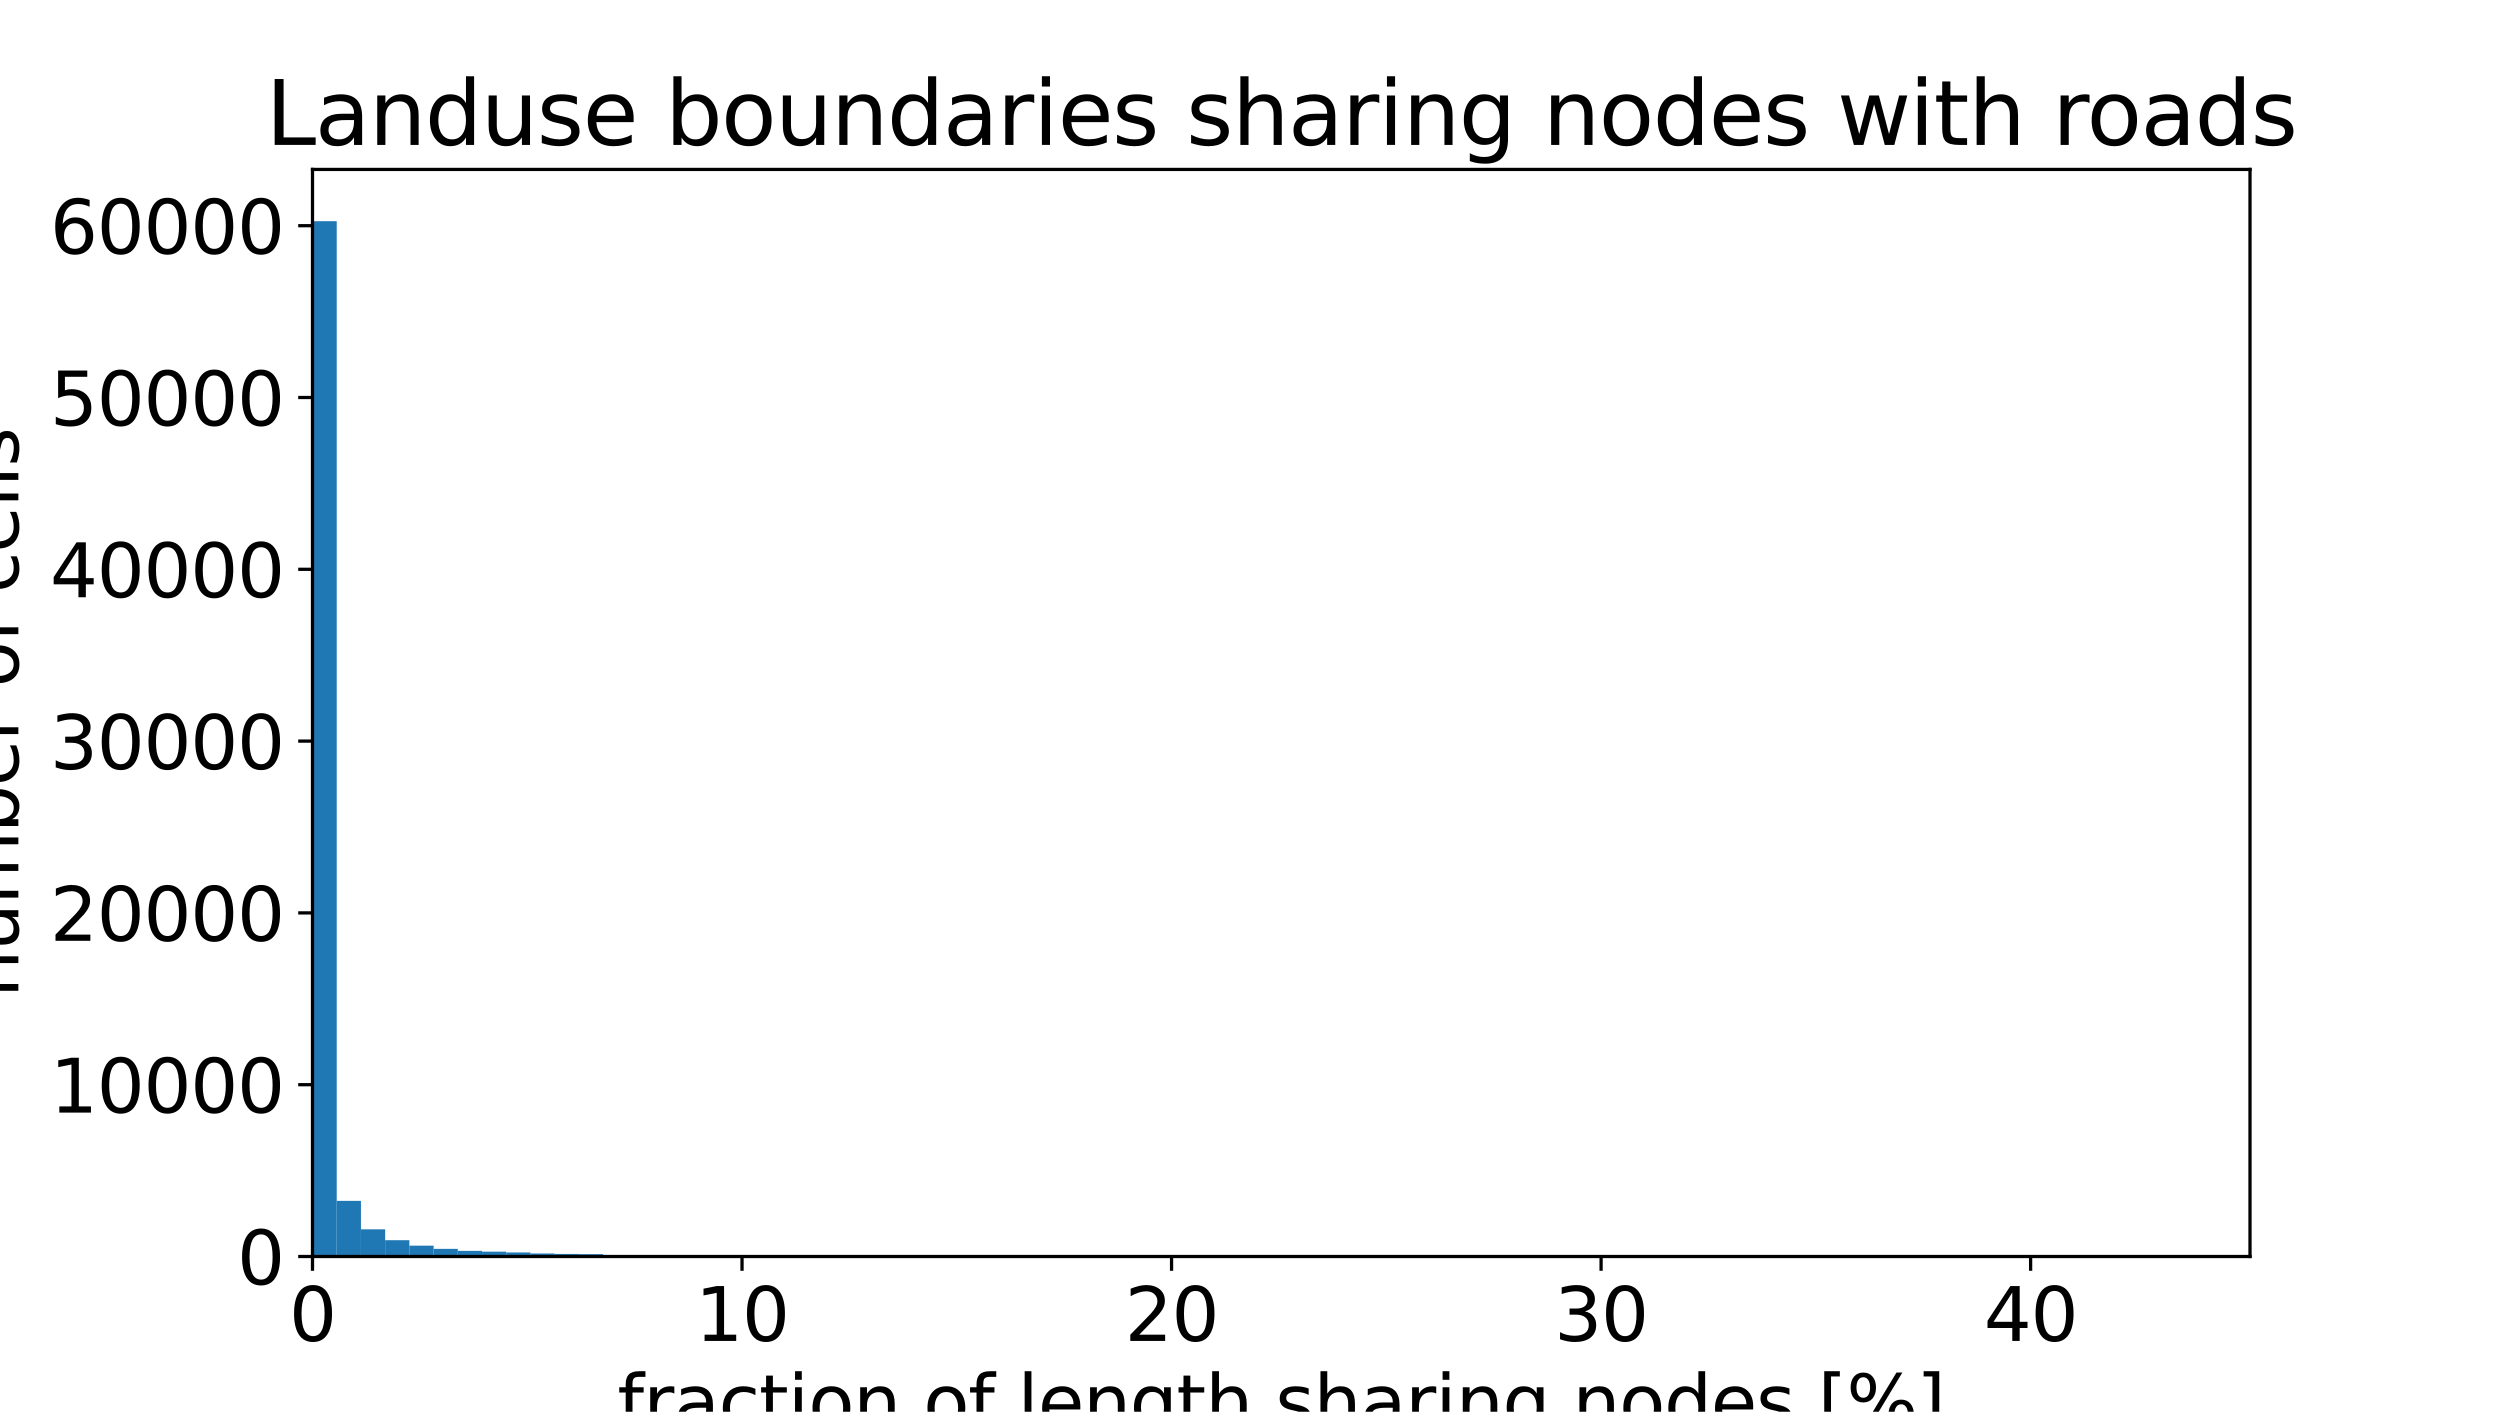<?xml version="1.0" encoding="utf-8" standalone="no"?>
<!DOCTYPE svg PUBLIC "-//W3C//DTD SVG 1.1//EN"
  "http://www.w3.org/Graphics/SVG/1.1/DTD/svg11.dtd">
<svg xmlns:xlink="http://www.w3.org/1999/xlink" width="612pt" height="345.6pt" viewBox="0 0 612 345.6" xmlns="http://www.w3.org/2000/svg" version="1.1">
 <defs>
  <style type="text/css">*{stroke-linejoin: round; stroke-linecap: butt}</style>
 </defs>
 <g id="figure_1">
  <g id="patch_1">
   <path d="M 0 345.6 
L 612 345.6 
L 612 0 
L 0 0 
z
" style="fill: #ffffff"/>
  </g>
  <g id="axes_1">
   <g id="patch_2">
    <path d="M 76.5 307.584 
L 550.8 307.584 
L 550.8 41.472 
L 76.5 41.472 
z
" style="fill: #ffffff"/>
   </g>
   <g id="patch_3">
    <path d="M 76.5 307.584 
L 82.429 307.584 
L 82.429 54.144 
L 76.5 54.144 
z
" clip-path="url(#p16202259a4)" style="fill: #1f77b4"/>
   </g>
   <g id="patch_4">
    <path d="M 82.429 307.584 
L 88.358 307.584 
L 88.358 293.979 
L 82.429 293.979 
z
" clip-path="url(#p16202259a4)" style="fill: #1f77b4"/>
   </g>
   <g id="patch_5">
    <path d="M 88.358 307.584 
L 94.286 307.584 
L 94.286 300.935 
L 88.358 300.935 
z
" clip-path="url(#p16202259a4)" style="fill: #1f77b4"/>
   </g>
   <g id="patch_6">
    <path d="M 94.286 307.584 
L 100.215 307.584 
L 100.215 303.593 
L 94.286 303.593 
z
" clip-path="url(#p16202259a4)" style="fill: #1f77b4"/>
   </g>
   <g id="patch_7">
    <path d="M 100.215 307.584 
L 106.144 307.584 
L 106.144 304.947 
L 100.215 304.947 
z
" clip-path="url(#p16202259a4)" style="fill: #1f77b4"/>
   </g>
   <g id="patch_8">
    <path d="M 106.144 307.584 
L 112.073 307.584 
L 112.073 305.717 
L 106.144 305.717 
z
" clip-path="url(#p16202259a4)" style="fill: #1f77b4"/>
   </g>
   <g id="patch_9">
    <path d="M 112.073 307.584 
L 118.001 307.584 
L 118.001 306.213 
L 112.073 306.213 
z
" clip-path="url(#p16202259a4)" style="fill: #1f77b4"/>
   </g>
   <g id="patch_10">
    <path d="M 118.001 307.584 
L 123.93 307.584 
L 123.93 306.415 
L 118.001 306.415 
z
" clip-path="url(#p16202259a4)" style="fill: #1f77b4"/>
   </g>
   <g id="patch_11">
    <path d="M 123.93 307.584 
L 129.859 307.584 
L 129.859 306.596 
L 123.93 306.596 
z
" clip-path="url(#p16202259a4)" style="fill: #1f77b4"/>
   </g>
   <g id="patch_12">
    <path d="M 129.859 307.584 
L 135.787 307.584 
L 135.787 306.844 
L 129.859 306.844 
z
" clip-path="url(#p16202259a4)" style="fill: #1f77b4"/>
   </g>
   <g id="patch_13">
    <path d="M 135.787 307.584 
L 141.716 307.584 
L 141.716 306.962 
L 135.787 306.962 
z
" clip-path="url(#p16202259a4)" style="fill: #1f77b4"/>
   </g>
   <g id="patch_14">
    <path d="M 141.716 307.584 
L 147.645 307.584 
L 147.645 307.008 
L 141.716 307.008 
z
" clip-path="url(#p16202259a4)" style="fill: #1f77b4"/>
   </g>
   <g id="patch_15">
    <path d="M 147.645 307.584 
L 153.574 307.584 
L 153.574 307.222 
L 147.645 307.222 
z
" clip-path="url(#p16202259a4)" style="fill: #1f77b4"/>
   </g>
   <g id="patch_16">
    <path d="M 153.574 307.584 
L 159.502 307.584 
L 159.502 307.218 
L 153.574 307.218 
z
" clip-path="url(#p16202259a4)" style="fill: #1f77b4"/>
   </g>
   <g id="patch_17">
    <path d="M 159.502 307.584 
L 165.431 307.584 
L 165.431 307.252 
L 159.502 307.252 
z
" clip-path="url(#p16202259a4)" style="fill: #1f77b4"/>
   </g>
   <g id="patch_18">
    <path d="M 165.431 307.584 
L 171.36 307.584 
L 171.36 307.298 
L 165.431 307.298 
z
" clip-path="url(#p16202259a4)" style="fill: #1f77b4"/>
   </g>
   <g id="patch_19">
    <path d="M 171.36 307.584 
L 177.289 307.584 
L 177.289 307.37 
L 171.36 307.37 
z
" clip-path="url(#p16202259a4)" style="fill: #1f77b4"/>
   </g>
   <g id="patch_20">
    <path d="M 177.289 307.584 
L 183.218 307.584 
L 183.218 307.412 
L 177.289 307.412 
z
" clip-path="url(#p16202259a4)" style="fill: #1f77b4"/>
   </g>
   <g id="patch_21">
    <path d="M 183.218 307.584 
L 189.146 307.584 
L 189.146 307.428 
L 183.218 307.428 
z
" clip-path="url(#p16202259a4)" style="fill: #1f77b4"/>
   </g>
   <g id="patch_22">
    <path d="M 189.146 307.584 
L 195.075 307.584 
L 195.075 307.496 
L 189.146 307.496 
z
" clip-path="url(#p16202259a4)" style="fill: #1f77b4"/>
   </g>
   <g id="patch_23">
    <path d="M 195.075 307.584 
L 201.004 307.584 
L 201.004 307.521 
L 195.075 307.521 
z
" clip-path="url(#p16202259a4)" style="fill: #1f77b4"/>
   </g>
   <g id="patch_24">
    <path d="M 201.004 307.584 
L 206.933 307.584 
L 206.933 307.525 
L 201.004 307.525 
z
" clip-path="url(#p16202259a4)" style="fill: #1f77b4"/>
   </g>
   <g id="patch_25">
    <path d="M 206.933 307.584 
L 212.861 307.584 
L 212.861 307.529 
L 206.933 307.529 
z
" clip-path="url(#p16202259a4)" style="fill: #1f77b4"/>
   </g>
   <g id="patch_26">
    <path d="M 212.861 307.584 
L 218.79 307.584 
L 218.79 307.517 
L 212.861 307.517 
z
" clip-path="url(#p16202259a4)" style="fill: #1f77b4"/>
   </g>
   <g id="patch_27">
    <path d="M 218.79 307.584 
L 224.719 307.584 
L 224.719 307.546 
L 218.79 307.546 
z
" clip-path="url(#p16202259a4)" style="fill: #1f77b4"/>
   </g>
   <g id="patch_28">
    <path d="M 224.719 307.584 
L 230.648 307.584 
L 230.648 307.55 
L 224.719 307.55 
z
" clip-path="url(#p16202259a4)" style="fill: #1f77b4"/>
   </g>
   <g id="patch_29">
    <path d="M 230.648 307.584 
L 236.576 307.584 
L 236.576 307.538 
L 230.648 307.538 
z
" clip-path="url(#p16202259a4)" style="fill: #1f77b4"/>
   </g>
   <g id="patch_30">
    <path d="M 236.576 307.584 
L 242.505 307.584 
L 242.505 307.529 
L 236.576 307.529 
z
" clip-path="url(#p16202259a4)" style="fill: #1f77b4"/>
   </g>
   <g id="patch_31">
    <path d="M 242.505 307.584 
L 248.434 307.584 
L 248.434 307.571 
L 242.505 307.571 
z
" clip-path="url(#p16202259a4)" style="fill: #1f77b4"/>
   </g>
   <g id="patch_32">
    <path d="M 248.434 307.584 
L 254.363 307.584 
L 254.363 307.567 
L 248.434 307.567 
z
" clip-path="url(#p16202259a4)" style="fill: #1f77b4"/>
   </g>
   <g id="patch_33">
    <path d="M 254.363 307.584 
L 260.291 307.584 
L 260.291 307.55 
L 254.363 307.55 
z
" clip-path="url(#p16202259a4)" style="fill: #1f77b4"/>
   </g>
   <g id="patch_34">
    <path d="M 260.291 307.584 
L 266.22 307.584 
L 266.22 307.567 
L 260.291 307.567 
z
" clip-path="url(#p16202259a4)" style="fill: #1f77b4"/>
   </g>
   <g id="patch_35">
    <path d="M 266.22 307.584 
L 272.149 307.584 
L 272.149 307.571 
L 266.22 307.571 
z
" clip-path="url(#p16202259a4)" style="fill: #1f77b4"/>
   </g>
   <g id="patch_36">
    <path d="M 272.149 307.584 
L 278.077 307.584 
L 278.077 307.576 
L 272.149 307.576 
z
" clip-path="url(#p16202259a4)" style="fill: #1f77b4"/>
   </g>
   <g id="patch_37">
    <path d="M 278.077 307.584 
L 284.006 307.584 
L 284.006 307.567 
L 278.077 307.567 
z
" clip-path="url(#p16202259a4)" style="fill: #1f77b4"/>
   </g>
   <g id="patch_38">
    <path d="M 284.006 307.584 
L 289.935 307.584 
L 289.935 307.584 
L 284.006 307.584 
z
" clip-path="url(#p16202259a4)" style="fill: #1f77b4"/>
   </g>
   <g id="patch_39">
    <path d="M 289.935 307.584 
L 295.864 307.584 
L 295.864 307.576 
L 289.935 307.576 
z
" clip-path="url(#p16202259a4)" style="fill: #1f77b4"/>
   </g>
   <g id="patch_40">
    <path d="M 295.864 307.584 
L 301.793 307.584 
L 301.793 307.576 
L 295.864 307.576 
z
" clip-path="url(#p16202259a4)" style="fill: #1f77b4"/>
   </g>
   <g id="patch_41">
    <path d="M 301.793 307.584 
L 307.721 307.584 
L 307.721 307.584 
L 301.793 307.584 
z
" clip-path="url(#p16202259a4)" style="fill: #1f77b4"/>
   </g>
   <g id="patch_42">
    <path d="M 307.721 307.584 
L 313.65 307.584 
L 313.65 307.576 
L 307.721 307.576 
z
" clip-path="url(#p16202259a4)" style="fill: #1f77b4"/>
   </g>
   <g id="patch_43">
    <path d="M 313.65 307.584 
L 319.579 307.584 
L 319.579 307.584 
L 313.65 307.584 
z
" clip-path="url(#p16202259a4)" style="fill: #1f77b4"/>
   </g>
   <g id="patch_44">
    <path d="M 319.579 307.584 
L 325.507 307.584 
L 325.507 307.584 
L 319.579 307.584 
z
" clip-path="url(#p16202259a4)" style="fill: #1f77b4"/>
   </g>
   <g id="patch_45">
    <path d="M 325.507 307.584 
L 331.436 307.584 
L 331.436 307.584 
L 325.507 307.584 
z
" clip-path="url(#p16202259a4)" style="fill: #1f77b4"/>
   </g>
   <g id="patch_46">
    <path d="M 331.436 307.584 
L 337.365 307.584 
L 337.365 307.58 
L 331.436 307.58 
z
" clip-path="url(#p16202259a4)" style="fill: #1f77b4"/>
   </g>
   <g id="patch_47">
    <path d="M 337.365 307.584 
L 343.294 307.584 
L 343.294 307.584 
L 337.365 307.584 
z
" clip-path="url(#p16202259a4)" style="fill: #1f77b4"/>
   </g>
   <g id="patch_48">
    <path d="M 343.294 307.584 
L 349.223 307.584 
L 349.223 307.584 
L 343.294 307.584 
z
" clip-path="url(#p16202259a4)" style="fill: #1f77b4"/>
   </g>
   <g id="patch_49">
    <path d="M 349.223 307.584 
L 355.151 307.584 
L 355.151 307.584 
L 349.223 307.584 
z
" clip-path="url(#p16202259a4)" style="fill: #1f77b4"/>
   </g>
   <g id="patch_50">
    <path d="M 355.151 307.584 
L 361.08 307.584 
L 361.08 307.584 
L 355.151 307.584 
z
" clip-path="url(#p16202259a4)" style="fill: #1f77b4"/>
   </g>
   <g id="patch_51">
    <path d="M 361.08 307.584 
L 367.009 307.584 
L 367.009 307.58 
L 361.08 307.58 
z
" clip-path="url(#p16202259a4)" style="fill: #1f77b4"/>
   </g>
   <g id="patch_52">
    <path d="M 367.009 307.584 
L 372.938 307.584 
L 372.938 307.584 
L 367.009 307.584 
z
" clip-path="url(#p16202259a4)" style="fill: #1f77b4"/>
   </g>
   <g id="patch_53">
    <path d="M 372.938 307.584 
L 378.866 307.584 
L 378.866 307.584 
L 372.938 307.584 
z
" clip-path="url(#p16202259a4)" style="fill: #1f77b4"/>
   </g>
   <g id="patch_54">
    <path d="M 378.866 307.584 
L 384.795 307.584 
L 384.795 307.584 
L 378.866 307.584 
z
" clip-path="url(#p16202259a4)" style="fill: #1f77b4"/>
   </g>
   <g id="patch_55">
    <path d="M 384.795 307.584 
L 390.724 307.584 
L 390.724 307.584 
L 384.795 307.584 
z
" clip-path="url(#p16202259a4)" style="fill: #1f77b4"/>
   </g>
   <g id="patch_56">
    <path d="M 390.724 307.584 
L 396.652 307.584 
L 396.652 307.584 
L 390.724 307.584 
z
" clip-path="url(#p16202259a4)" style="fill: #1f77b4"/>
   </g>
   <g id="patch_57">
    <path d="M 396.652 307.584 
L 402.581 307.584 
L 402.581 307.584 
L 396.652 307.584 
z
" clip-path="url(#p16202259a4)" style="fill: #1f77b4"/>
   </g>
   <g id="patch_58">
    <path d="M 402.581 307.584 
L 408.51 307.584 
L 408.51 307.584 
L 402.581 307.584 
z
" clip-path="url(#p16202259a4)" style="fill: #1f77b4"/>
   </g>
   <g id="patch_59">
    <path d="M 408.51 307.584 
L 414.439 307.584 
L 414.439 307.584 
L 408.51 307.584 
z
" clip-path="url(#p16202259a4)" style="fill: #1f77b4"/>
   </g>
   <g id="patch_60">
    <path d="M 414.439 307.584 
L 420.368 307.584 
L 420.368 307.584 
L 414.439 307.584 
z
" clip-path="url(#p16202259a4)" style="fill: #1f77b4"/>
   </g>
   <g id="patch_61">
    <path d="M 420.368 307.584 
L 426.296 307.584 
L 426.296 307.584 
L 420.368 307.584 
z
" clip-path="url(#p16202259a4)" style="fill: #1f77b4"/>
   </g>
   <g id="patch_62">
    <path d="M 426.296 307.584 
L 432.225 307.584 
L 432.225 307.584 
L 426.296 307.584 
z
" clip-path="url(#p16202259a4)" style="fill: #1f77b4"/>
   </g>
   <g id="patch_63">
    <path d="M 432.225 307.584 
L 438.154 307.584 
L 438.154 307.584 
L 432.225 307.584 
z
" clip-path="url(#p16202259a4)" style="fill: #1f77b4"/>
   </g>
   <g id="patch_64">
    <path d="M 438.154 307.584 
L 444.082 307.584 
L 444.082 307.584 
L 438.154 307.584 
z
" clip-path="url(#p16202259a4)" style="fill: #1f77b4"/>
   </g>
   <g id="patch_65">
    <path d="M 444.082 307.584 
L 450.011 307.584 
L 450.011 307.584 
L 444.082 307.584 
z
" clip-path="url(#p16202259a4)" style="fill: #1f77b4"/>
   </g>
   <g id="patch_66">
    <path d="M 450.011 307.584 
L 455.94 307.584 
L 455.94 307.584 
L 450.011 307.584 
z
" clip-path="url(#p16202259a4)" style="fill: #1f77b4"/>
   </g>
   <g id="patch_67">
    <path d="M 455.94 307.584 
L 461.869 307.584 
L 461.869 307.584 
L 455.94 307.584 
z
" clip-path="url(#p16202259a4)" style="fill: #1f77b4"/>
   </g>
   <g id="patch_68">
    <path d="M 461.869 307.584 
L 467.798 307.584 
L 467.798 307.584 
L 461.869 307.584 
z
" clip-path="url(#p16202259a4)" style="fill: #1f77b4"/>
   </g>
   <g id="patch_69">
    <path d="M 467.798 307.584 
L 473.726 307.584 
L 473.726 307.584 
L 467.798 307.584 
z
" clip-path="url(#p16202259a4)" style="fill: #1f77b4"/>
   </g>
   <g id="patch_70">
    <path d="M 473.726 307.584 
L 479.655 307.584 
L 479.655 307.584 
L 473.726 307.584 
z
" clip-path="url(#p16202259a4)" style="fill: #1f77b4"/>
   </g>
   <g id="patch_71">
    <path d="M 479.655 307.584 
L 485.584 307.584 
L 485.584 307.584 
L 479.655 307.584 
z
" clip-path="url(#p16202259a4)" style="fill: #1f77b4"/>
   </g>
   <g id="patch_72">
    <path d="M 485.584 307.584 
L 491.512 307.584 
L 491.512 307.58 
L 485.584 307.58 
z
" clip-path="url(#p16202259a4)" style="fill: #1f77b4"/>
   </g>
   <g id="patch_73">
    <path d="M 491.512 307.584 
L 497.441 307.584 
L 497.441 307.584 
L 491.512 307.584 
z
" clip-path="url(#p16202259a4)" style="fill: #1f77b4"/>
   </g>
   <g id="patch_74">
    <path d="M 497.441 307.584 
L 503.37 307.584 
L 503.37 307.584 
L 497.441 307.584 
z
" clip-path="url(#p16202259a4)" style="fill: #1f77b4"/>
   </g>
   <g id="patch_75">
    <path d="M 503.37 307.584 
L 509.299 307.584 
L 509.299 307.584 
L 503.37 307.584 
z
" clip-path="url(#p16202259a4)" style="fill: #1f77b4"/>
   </g>
   <g id="patch_76">
    <path d="M 509.299 307.584 
L 515.227 307.584 
L 515.227 307.584 
L 509.299 307.584 
z
" clip-path="url(#p16202259a4)" style="fill: #1f77b4"/>
   </g>
   <g id="patch_77">
    <path d="M 515.227 307.584 
L 521.156 307.584 
L 521.156 307.584 
L 515.227 307.584 
z
" clip-path="url(#p16202259a4)" style="fill: #1f77b4"/>
   </g>
   <g id="patch_78">
    <path d="M 521.156 307.584 
L 527.085 307.584 
L 527.085 307.584 
L 521.156 307.584 
z
" clip-path="url(#p16202259a4)" style="fill: #1f77b4"/>
   </g>
   <g id="patch_79">
    <path d="M 527.085 307.584 
L 533.014 307.584 
L 533.014 307.584 
L 527.085 307.584 
z
" clip-path="url(#p16202259a4)" style="fill: #1f77b4"/>
   </g>
   <g id="patch_80">
    <path d="M 533.014 307.584 
L 538.942 307.584 
L 538.942 307.584 
L 533.014 307.584 
z
" clip-path="url(#p16202259a4)" style="fill: #1f77b4"/>
   </g>
   <g id="patch_81">
    <path d="M 538.942 307.584 
L 544.871 307.584 
L 544.871 307.584 
L 538.942 307.584 
z
" clip-path="url(#p16202259a4)" style="fill: #1f77b4"/>
   </g>
   <g id="patch_82">
    <path d="M 544.871 307.584 
L 550.8 307.584 
L 550.8 307.58 
L 544.871 307.58 
z
" clip-path="url(#p16202259a4)" style="fill: #1f77b4"/>
   </g>
   <g id="matplotlib.axis_1">
    <g id="xtick_1">
     <g id="line2d_1">
      <defs>
       <path id="m13bf324c11" d="M 0 0 
L 0 3.5 
" style="stroke: #000000; stroke-width: 0.8"/>
      </defs>
      <g>
       <use xlink:href="#m13bf324c11" x="76.5" y="307.584" style="stroke: #000000; stroke-width: 0.8"/>
      </g>
     </g>
     <g id="text_1">
      <!-- 0 -->
      <g transform="translate(70.774 328.261) scale(0.18 -0.18)">
       <defs>
        <path id="DejaVuSans-30" d="M 2034 4250 
Q 1547 4250 1301 3770 
Q 1056 3291 1056 2328 
Q 1056 1369 1301 889 
Q 1547 409 2034 409 
Q 2525 409 2770 889 
Q 3016 1369 3016 2328 
Q 3016 3291 2770 3770 
Q 2525 4250 2034 4250 
z
M 2034 4750 
Q 2819 4750 3233 4129 
Q 3647 3509 3647 2328 
Q 3647 1150 3233 529 
Q 2819 -91 2034 -91 
Q 1250 -91 836 529 
Q 422 1150 422 2328 
Q 422 3509 836 4129 
Q 1250 4750 2034 4750 
z
" transform="scale(0.016)"/>
       </defs>
       <use xlink:href="#DejaVuSans-30"/>
      </g>
     </g>
    </g>
    <g id="xtick_2">
     <g id="line2d_2">
      <g>
       <use xlink:href="#m13bf324c11" x="181.649" y="307.584" style="stroke: #000000; stroke-width: 0.8"/>
      </g>
     </g>
     <g id="text_2">
      <!-- 10 -->
      <g transform="translate(170.196 328.261) scale(0.18 -0.18)">
       <defs>
        <path id="DejaVuSans-31" d="M 794 531 
L 1825 531 
L 1825 4091 
L 703 3866 
L 703 4441 
L 1819 4666 
L 2450 4666 
L 2450 531 
L 3481 531 
L 3481 0 
L 794 0 
L 794 531 
z
" transform="scale(0.016)"/>
       </defs>
       <use xlink:href="#DejaVuSans-31"/>
       <use xlink:href="#DejaVuSans-30" x="63.623"/>
      </g>
     </g>
    </g>
    <g id="xtick_3">
     <g id="line2d_3">
      <g>
       <use xlink:href="#m13bf324c11" x="286.798" y="307.584" style="stroke: #000000; stroke-width: 0.8"/>
      </g>
     </g>
     <g id="text_3">
      <!-- 20 -->
      <g transform="translate(275.345 328.261) scale(0.18 -0.18)">
       <defs>
        <path id="DejaVuSans-32" d="M 1228 531 
L 3431 531 
L 3431 0 
L 469 0 
L 469 531 
Q 828 903 1448 1529 
Q 2069 2156 2228 2338 
Q 2531 2678 2651 2914 
Q 2772 3150 2772 3378 
Q 2772 3750 2511 3984 
Q 2250 4219 1831 4219 
Q 1534 4219 1204 4116 
Q 875 4013 500 3803 
L 500 4441 
Q 881 4594 1212 4672 
Q 1544 4750 1819 4750 
Q 2544 4750 2975 4387 
Q 3406 4025 3406 3419 
Q 3406 3131 3298 2873 
Q 3191 2616 2906 2266 
Q 2828 2175 2409 1742 
Q 1991 1309 1228 531 
z
" transform="scale(0.016)"/>
       </defs>
       <use xlink:href="#DejaVuSans-32"/>
       <use xlink:href="#DejaVuSans-30" x="63.623"/>
      </g>
     </g>
    </g>
    <g id="xtick_4">
     <g id="line2d_4">
      <g>
       <use xlink:href="#m13bf324c11" x="391.946" y="307.584" style="stroke: #000000; stroke-width: 0.8"/>
      </g>
     </g>
     <g id="text_4">
      <!-- 30 -->
      <g transform="translate(380.494 328.261) scale(0.18 -0.18)">
       <defs>
        <path id="DejaVuSans-33" d="M 2597 2516 
Q 3050 2419 3304 2112 
Q 3559 1806 3559 1356 
Q 3559 666 3084 287 
Q 2609 -91 1734 -91 
Q 1441 -91 1130 -33 
Q 819 25 488 141 
L 488 750 
Q 750 597 1062 519 
Q 1375 441 1716 441 
Q 2309 441 2620 675 
Q 2931 909 2931 1356 
Q 2931 1769 2642 2001 
Q 2353 2234 1838 2234 
L 1294 2234 
L 1294 2753 
L 1863 2753 
Q 2328 2753 2575 2939 
Q 2822 3125 2822 3475 
Q 2822 3834 2567 4026 
Q 2313 4219 1838 4219 
Q 1578 4219 1281 4162 
Q 984 4106 628 3988 
L 628 4550 
Q 988 4650 1302 4700 
Q 1616 4750 1894 4750 
Q 2613 4750 3031 4423 
Q 3450 4097 3450 3541 
Q 3450 3153 3228 2886 
Q 3006 2619 2597 2516 
z
" transform="scale(0.016)"/>
       </defs>
       <use xlink:href="#DejaVuSans-33"/>
       <use xlink:href="#DejaVuSans-30" x="63.623"/>
      </g>
     </g>
    </g>
    <g id="xtick_5">
     <g id="line2d_5">
      <g>
       <use xlink:href="#m13bf324c11" x="497.095" y="307.584" style="stroke: #000000; stroke-width: 0.8"/>
      </g>
     </g>
     <g id="text_5">
      <!-- 40 -->
      <g transform="translate(485.643 328.261) scale(0.18 -0.18)">
       <defs>
        <path id="DejaVuSans-34" d="M 2419 4116 
L 825 1625 
L 2419 1625 
L 2419 4116 
z
M 2253 4666 
L 3047 4666 
L 3047 1625 
L 3713 1625 
L 3713 1100 
L 3047 1100 
L 3047 0 
L 2419 0 
L 2419 1100 
L 313 1100 
L 313 1709 
L 2253 4666 
z
" transform="scale(0.016)"/>
       </defs>
       <use xlink:href="#DejaVuSans-34"/>
       <use xlink:href="#DejaVuSans-30" x="63.623"/>
      </g>
     </g>
    </g>
    <g id="text_6">
     <!-- fraction of length sharing nodes [%] -->
     <g transform="translate(151.165 349.682) scale(0.18 -0.18)">
      <defs>
       <path id="DejaVuSans-66" d="M 2375 4863 
L 2375 4384 
L 1825 4384 
Q 1516 4384 1395 4259 
Q 1275 4134 1275 3809 
L 1275 3500 
L 2222 3500 
L 2222 3053 
L 1275 3053 
L 1275 0 
L 697 0 
L 697 3053 
L 147 3053 
L 147 3500 
L 697 3500 
L 697 3744 
Q 697 4328 969 4595 
Q 1241 4863 1831 4863 
L 2375 4863 
z
" transform="scale(0.016)"/>
       <path id="DejaVuSans-72" d="M 2631 2963 
Q 2534 3019 2420 3045 
Q 2306 3072 2169 3072 
Q 1681 3072 1420 2755 
Q 1159 2438 1159 1844 
L 1159 0 
L 581 0 
L 581 3500 
L 1159 3500 
L 1159 2956 
Q 1341 3275 1631 3429 
Q 1922 3584 2338 3584 
Q 2397 3584 2469 3576 
Q 2541 3569 2628 3553 
L 2631 2963 
z
" transform="scale(0.016)"/>
       <path id="DejaVuSans-61" d="M 2194 1759 
Q 1497 1759 1228 1600 
Q 959 1441 959 1056 
Q 959 750 1161 570 
Q 1363 391 1709 391 
Q 2188 391 2477 730 
Q 2766 1069 2766 1631 
L 2766 1759 
L 2194 1759 
z
M 3341 1997 
L 3341 0 
L 2766 0 
L 2766 531 
Q 2569 213 2275 61 
Q 1981 -91 1556 -91 
Q 1019 -91 701 211 
Q 384 513 384 1019 
Q 384 1609 779 1909 
Q 1175 2209 1959 2209 
L 2766 2209 
L 2766 2266 
Q 2766 2663 2505 2880 
Q 2244 3097 1772 3097 
Q 1472 3097 1187 3025 
Q 903 2953 641 2809 
L 641 3341 
Q 956 3463 1253 3523 
Q 1550 3584 1831 3584 
Q 2591 3584 2966 3190 
Q 3341 2797 3341 1997 
z
" transform="scale(0.016)"/>
       <path id="DejaVuSans-63" d="M 3122 3366 
L 3122 2828 
Q 2878 2963 2633 3030 
Q 2388 3097 2138 3097 
Q 1578 3097 1268 2742 
Q 959 2388 959 1747 
Q 959 1106 1268 751 
Q 1578 397 2138 397 
Q 2388 397 2633 464 
Q 2878 531 3122 666 
L 3122 134 
Q 2881 22 2623 -34 
Q 2366 -91 2075 -91 
Q 1284 -91 818 406 
Q 353 903 353 1747 
Q 353 2603 823 3093 
Q 1294 3584 2113 3584 
Q 2378 3584 2631 3529 
Q 2884 3475 3122 3366 
z
" transform="scale(0.016)"/>
       <path id="DejaVuSans-74" d="M 1172 4494 
L 1172 3500 
L 2356 3500 
L 2356 3053 
L 1172 3053 
L 1172 1153 
Q 1172 725 1289 603 
Q 1406 481 1766 481 
L 2356 481 
L 2356 0 
L 1766 0 
Q 1100 0 847 248 
Q 594 497 594 1153 
L 594 3053 
L 172 3053 
L 172 3500 
L 594 3500 
L 594 4494 
L 1172 4494 
z
" transform="scale(0.016)"/>
       <path id="DejaVuSans-69" d="M 603 3500 
L 1178 3500 
L 1178 0 
L 603 0 
L 603 3500 
z
M 603 4863 
L 1178 4863 
L 1178 4134 
L 603 4134 
L 603 4863 
z
" transform="scale(0.016)"/>
       <path id="DejaVuSans-6f" d="M 1959 3097 
Q 1497 3097 1228 2736 
Q 959 2375 959 1747 
Q 959 1119 1226 758 
Q 1494 397 1959 397 
Q 2419 397 2687 759 
Q 2956 1122 2956 1747 
Q 2956 2369 2687 2733 
Q 2419 3097 1959 3097 
z
M 1959 3584 
Q 2709 3584 3137 3096 
Q 3566 2609 3566 1747 
Q 3566 888 3137 398 
Q 2709 -91 1959 -91 
Q 1206 -91 779 398 
Q 353 888 353 1747 
Q 353 2609 779 3096 
Q 1206 3584 1959 3584 
z
" transform="scale(0.016)"/>
       <path id="DejaVuSans-6e" d="M 3513 2113 
L 3513 0 
L 2938 0 
L 2938 2094 
Q 2938 2591 2744 2837 
Q 2550 3084 2163 3084 
Q 1697 3084 1428 2787 
Q 1159 2491 1159 1978 
L 1159 0 
L 581 0 
L 581 3500 
L 1159 3500 
L 1159 2956 
Q 1366 3272 1645 3428 
Q 1925 3584 2291 3584 
Q 2894 3584 3203 3211 
Q 3513 2838 3513 2113 
z
" transform="scale(0.016)"/>
       <path id="DejaVuSans-20" transform="scale(0.016)"/>
       <path id="DejaVuSans-6c" d="M 603 4863 
L 1178 4863 
L 1178 0 
L 603 0 
L 603 4863 
z
" transform="scale(0.016)"/>
       <path id="DejaVuSans-65" d="M 3597 1894 
L 3597 1613 
L 953 1613 
Q 991 1019 1311 708 
Q 1631 397 2203 397 
Q 2534 397 2845 478 
Q 3156 559 3463 722 
L 3463 178 
Q 3153 47 2828 -22 
Q 2503 -91 2169 -91 
Q 1331 -91 842 396 
Q 353 884 353 1716 
Q 353 2575 817 3079 
Q 1281 3584 2069 3584 
Q 2775 3584 3186 3129 
Q 3597 2675 3597 1894 
z
M 3022 2063 
Q 3016 2534 2758 2815 
Q 2500 3097 2075 3097 
Q 1594 3097 1305 2825 
Q 1016 2553 972 2059 
L 3022 2063 
z
" transform="scale(0.016)"/>
       <path id="DejaVuSans-67" d="M 2906 1791 
Q 2906 2416 2648 2759 
Q 2391 3103 1925 3103 
Q 1463 3103 1205 2759 
Q 947 2416 947 1791 
Q 947 1169 1205 825 
Q 1463 481 1925 481 
Q 2391 481 2648 825 
Q 2906 1169 2906 1791 
z
M 3481 434 
Q 3481 -459 3084 -895 
Q 2688 -1331 1869 -1331 
Q 1566 -1331 1297 -1286 
Q 1028 -1241 775 -1147 
L 775 -588 
Q 1028 -725 1275 -790 
Q 1522 -856 1778 -856 
Q 2344 -856 2625 -561 
Q 2906 -266 2906 331 
L 2906 616 
Q 2728 306 2450 153 
Q 2172 0 1784 0 
Q 1141 0 747 490 
Q 353 981 353 1791 
Q 353 2603 747 3093 
Q 1141 3584 1784 3584 
Q 2172 3584 2450 3431 
Q 2728 3278 2906 2969 
L 2906 3500 
L 3481 3500 
L 3481 434 
z
" transform="scale(0.016)"/>
       <path id="DejaVuSans-68" d="M 3513 2113 
L 3513 0 
L 2938 0 
L 2938 2094 
Q 2938 2591 2744 2837 
Q 2550 3084 2163 3084 
Q 1697 3084 1428 2787 
Q 1159 2491 1159 1978 
L 1159 0 
L 581 0 
L 581 4863 
L 1159 4863 
L 1159 2956 
Q 1366 3272 1645 3428 
Q 1925 3584 2291 3584 
Q 2894 3584 3203 3211 
Q 3513 2838 3513 2113 
z
" transform="scale(0.016)"/>
       <path id="DejaVuSans-73" d="M 2834 3397 
L 2834 2853 
Q 2591 2978 2328 3040 
Q 2066 3103 1784 3103 
Q 1356 3103 1142 2972 
Q 928 2841 928 2578 
Q 928 2378 1081 2264 
Q 1234 2150 1697 2047 
L 1894 2003 
Q 2506 1872 2764 1633 
Q 3022 1394 3022 966 
Q 3022 478 2636 193 
Q 2250 -91 1575 -91 
Q 1294 -91 989 -36 
Q 684 19 347 128 
L 347 722 
Q 666 556 975 473 
Q 1284 391 1588 391 
Q 1994 391 2212 530 
Q 2431 669 2431 922 
Q 2431 1156 2273 1281 
Q 2116 1406 1581 1522 
L 1381 1569 
Q 847 1681 609 1914 
Q 372 2147 372 2553 
Q 372 3047 722 3315 
Q 1072 3584 1716 3584 
Q 2034 3584 2315 3537 
Q 2597 3491 2834 3397 
z
" transform="scale(0.016)"/>
       <path id="DejaVuSans-64" d="M 2906 2969 
L 2906 4863 
L 3481 4863 
L 3481 0 
L 2906 0 
L 2906 525 
Q 2725 213 2448 61 
Q 2172 -91 1784 -91 
Q 1150 -91 751 415 
Q 353 922 353 1747 
Q 353 2572 751 3078 
Q 1150 3584 1784 3584 
Q 2172 3584 2448 3432 
Q 2725 3281 2906 2969 
z
M 947 1747 
Q 947 1113 1208 752 
Q 1469 391 1925 391 
Q 2381 391 2643 752 
Q 2906 1113 2906 1747 
Q 2906 2381 2643 2742 
Q 2381 3103 1925 3103 
Q 1469 3103 1208 2742 
Q 947 2381 947 1747 
z
" transform="scale(0.016)"/>
       <path id="DejaVuSans-5b" d="M 550 4863 
L 1875 4863 
L 1875 4416 
L 1125 4416 
L 1125 -397 
L 1875 -397 
L 1875 -844 
L 550 -844 
L 550 4863 
z
" transform="scale(0.016)"/>
       <path id="DejaVuSans-25" d="M 4653 2053 
Q 4381 2053 4226 1822 
Q 4072 1591 4072 1178 
Q 4072 772 4226 539 
Q 4381 306 4653 306 
Q 4919 306 5073 539 
Q 5228 772 5228 1178 
Q 5228 1588 5073 1820 
Q 4919 2053 4653 2053 
z
M 4653 2450 
Q 5147 2450 5437 2106 
Q 5728 1763 5728 1178 
Q 5728 594 5436 251 
Q 5144 -91 4653 -91 
Q 4153 -91 3862 251 
Q 3572 594 3572 1178 
Q 3572 1766 3864 2108 
Q 4156 2450 4653 2450 
z
M 1428 4353 
Q 1159 4353 1004 4120 
Q 850 3888 850 3481 
Q 850 3069 1003 2837 
Q 1156 2606 1428 2606 
Q 1700 2606 1854 2837 
Q 2009 3069 2009 3481 
Q 2009 3884 1853 4118 
Q 1697 4353 1428 4353 
z
M 4250 4750 
L 4750 4750 
L 1831 -91 
L 1331 -91 
L 4250 4750 
z
M 1428 4750 
Q 1922 4750 2215 4408 
Q 2509 4066 2509 3481 
Q 2509 2891 2217 2550 
Q 1925 2209 1428 2209 
Q 931 2209 642 2551 
Q 353 2894 353 3481 
Q 353 4063 643 4406 
Q 934 4750 1428 4750 
z
" transform="scale(0.016)"/>
       <path id="DejaVuSans-5d" d="M 1947 4863 
L 1947 -844 
L 622 -844 
L 622 -397 
L 1369 -397 
L 1369 4416 
L 622 4416 
L 622 4863 
L 1947 4863 
z
" transform="scale(0.016)"/>
      </defs>
      <use xlink:href="#DejaVuSans-66"/>
      <use xlink:href="#DejaVuSans-72" x="35.205"/>
      <use xlink:href="#DejaVuSans-61" x="76.318"/>
      <use xlink:href="#DejaVuSans-63" x="137.598"/>
      <use xlink:href="#DejaVuSans-74" x="192.578"/>
      <use xlink:href="#DejaVuSans-69" x="231.787"/>
      <use xlink:href="#DejaVuSans-6f" x="259.57"/>
      <use xlink:href="#DejaVuSans-6e" x="320.752"/>
      <use xlink:href="#DejaVuSans-20" x="384.131"/>
      <use xlink:href="#DejaVuSans-6f" x="415.918"/>
      <use xlink:href="#DejaVuSans-66" x="477.1"/>
      <use xlink:href="#DejaVuSans-20" x="512.305"/>
      <use xlink:href="#DejaVuSans-6c" x="544.092"/>
      <use xlink:href="#DejaVuSans-65" x="571.875"/>
      <use xlink:href="#DejaVuSans-6e" x="633.398"/>
      <use xlink:href="#DejaVuSans-67" x="696.777"/>
      <use xlink:href="#DejaVuSans-74" x="760.254"/>
      <use xlink:href="#DejaVuSans-68" x="799.463"/>
      <use xlink:href="#DejaVuSans-20" x="862.842"/>
      <use xlink:href="#DejaVuSans-73" x="894.629"/>
      <use xlink:href="#DejaVuSans-68" x="946.729"/>
      <use xlink:href="#DejaVuSans-61" x="1010.107"/>
      <use xlink:href="#DejaVuSans-72" x="1071.387"/>
      <use xlink:href="#DejaVuSans-69" x="1112.5"/>
      <use xlink:href="#DejaVuSans-6e" x="1140.283"/>
      <use xlink:href="#DejaVuSans-67" x="1203.662"/>
      <use xlink:href="#DejaVuSans-20" x="1267.139"/>
      <use xlink:href="#DejaVuSans-6e" x="1298.926"/>
      <use xlink:href="#DejaVuSans-6f" x="1362.305"/>
      <use xlink:href="#DejaVuSans-64" x="1423.486"/>
      <use xlink:href="#DejaVuSans-65" x="1486.963"/>
      <use xlink:href="#DejaVuSans-73" x="1548.486"/>
      <use xlink:href="#DejaVuSans-20" x="1600.586"/>
      <use xlink:href="#DejaVuSans-5b" x="1632.373"/>
      <use xlink:href="#DejaVuSans-25" x="1671.387"/>
      <use xlink:href="#DejaVuSans-5d" x="1766.406"/>
     </g>
    </g>
   </g>
   <g id="matplotlib.axis_2">
    <g id="ytick_1">
     <g id="line2d_6">
      <defs>
       <path id="m132e951f93" d="M 0 0 
L -3.5 0 
" style="stroke: #000000; stroke-width: 0.8"/>
      </defs>
      <g>
       <use xlink:href="#m132e951f93" x="76.5" y="307.584" style="stroke: #000000; stroke-width: 0.8"/>
      </g>
     </g>
     <g id="text_7">
      <!-- 0 -->
      <g transform="translate(58.047 314.423) scale(0.18 -0.18)">
       <use xlink:href="#DejaVuSans-30"/>
      </g>
     </g>
    </g>
    <g id="ytick_2">
     <g id="line2d_7">
      <g>
       <use xlink:href="#m132e951f93" x="76.5" y="265.53" style="stroke: #000000; stroke-width: 0.8"/>
      </g>
     </g>
     <g id="text_8">
      <!-- 10000 -->
      <g transform="translate(12.238 272.368) scale(0.18 -0.18)">
       <use xlink:href="#DejaVuSans-31"/>
       <use xlink:href="#DejaVuSans-30" x="63.623"/>
       <use xlink:href="#DejaVuSans-30" x="127.246"/>
       <use xlink:href="#DejaVuSans-30" x="190.869"/>
       <use xlink:href="#DejaVuSans-30" x="254.492"/>
      </g>
     </g>
    </g>
    <g id="ytick_3">
     <g id="line2d_8">
      <g>
       <use xlink:href="#m132e951f93" x="76.5" y="223.475" style="stroke: #000000; stroke-width: 0.8"/>
      </g>
     </g>
     <g id="text_9">
      <!-- 20000 -->
      <g transform="translate(12.238 230.314) scale(0.18 -0.18)">
       <use xlink:href="#DejaVuSans-32"/>
       <use xlink:href="#DejaVuSans-30" x="63.623"/>
       <use xlink:href="#DejaVuSans-30" x="127.246"/>
       <use xlink:href="#DejaVuSans-30" x="190.869"/>
       <use xlink:href="#DejaVuSans-30" x="254.492"/>
      </g>
     </g>
    </g>
    <g id="ytick_4">
     <g id="line2d_9">
      <g>
       <use xlink:href="#m132e951f93" x="76.5" y="181.421" style="stroke: #000000; stroke-width: 0.8"/>
      </g>
     </g>
     <g id="text_10">
      <!-- 30000 -->
      <g transform="translate(12.238 188.26) scale(0.18 -0.18)">
       <use xlink:href="#DejaVuSans-33"/>
       <use xlink:href="#DejaVuSans-30" x="63.623"/>
       <use xlink:href="#DejaVuSans-30" x="127.246"/>
       <use xlink:href="#DejaVuSans-30" x="190.869"/>
       <use xlink:href="#DejaVuSans-30" x="254.492"/>
      </g>
     </g>
    </g>
    <g id="ytick_5">
     <g id="line2d_10">
      <g>
       <use xlink:href="#m132e951f93" x="76.5" y="139.367" style="stroke: #000000; stroke-width: 0.8"/>
      </g>
     </g>
     <g id="text_11">
      <!-- 40000 -->
      <g transform="translate(12.238 146.206) scale(0.18 -0.18)">
       <use xlink:href="#DejaVuSans-34"/>
       <use xlink:href="#DejaVuSans-30" x="63.623"/>
       <use xlink:href="#DejaVuSans-30" x="127.246"/>
       <use xlink:href="#DejaVuSans-30" x="190.869"/>
       <use xlink:href="#DejaVuSans-30" x="254.492"/>
      </g>
     </g>
    </g>
    <g id="ytick_6">
     <g id="line2d_11">
      <g>
       <use xlink:href="#m132e951f93" x="76.5" y="97.313" style="stroke: #000000; stroke-width: 0.8"/>
      </g>
     </g>
     <g id="text_12">
      <!-- 50000 -->
      <g transform="translate(12.238 104.151) scale(0.18 -0.18)">
       <defs>
        <path id="DejaVuSans-35" d="M 691 4666 
L 3169 4666 
L 3169 4134 
L 1269 4134 
L 1269 2991 
Q 1406 3038 1543 3061 
Q 1681 3084 1819 3084 
Q 2600 3084 3056 2656 
Q 3513 2228 3513 1497 
Q 3513 744 3044 326 
Q 2575 -91 1722 -91 
Q 1428 -91 1123 -41 
Q 819 9 494 109 
L 494 744 
Q 775 591 1075 516 
Q 1375 441 1709 441 
Q 2250 441 2565 725 
Q 2881 1009 2881 1497 
Q 2881 1984 2565 2268 
Q 2250 2553 1709 2553 
Q 1456 2553 1204 2497 
Q 953 2441 691 2322 
L 691 4666 
z
" transform="scale(0.016)"/>
       </defs>
       <use xlink:href="#DejaVuSans-35"/>
       <use xlink:href="#DejaVuSans-30" x="63.623"/>
       <use xlink:href="#DejaVuSans-30" x="127.246"/>
       <use xlink:href="#DejaVuSans-30" x="190.869"/>
       <use xlink:href="#DejaVuSans-30" x="254.492"/>
      </g>
     </g>
    </g>
    <g id="ytick_7">
     <g id="line2d_12">
      <g>
       <use xlink:href="#m132e951f93" x="76.5" y="55.258" style="stroke: #000000; stroke-width: 0.8"/>
      </g>
     </g>
     <g id="text_13">
      <!-- 60000 -->
      <g transform="translate(12.238 62.097) scale(0.18 -0.18)">
       <defs>
        <path id="DejaVuSans-36" d="M 2113 2584 
Q 1688 2584 1439 2293 
Q 1191 2003 1191 1497 
Q 1191 994 1439 701 
Q 1688 409 2113 409 
Q 2538 409 2786 701 
Q 3034 994 3034 1497 
Q 3034 2003 2786 2293 
Q 2538 2584 2113 2584 
z
M 3366 4563 
L 3366 3988 
Q 3128 4100 2886 4159 
Q 2644 4219 2406 4219 
Q 1781 4219 1451 3797 
Q 1122 3375 1075 2522 
Q 1259 2794 1537 2939 
Q 1816 3084 2150 3084 
Q 2853 3084 3261 2657 
Q 3669 2231 3669 1497 
Q 3669 778 3244 343 
Q 2819 -91 2113 -91 
Q 1303 -91 875 529 
Q 447 1150 447 2328 
Q 447 3434 972 4092 
Q 1497 4750 2381 4750 
Q 2619 4750 2861 4703 
Q 3103 4656 3366 4563 
z
" transform="scale(0.016)"/>
       </defs>
       <use xlink:href="#DejaVuSans-36"/>
       <use xlink:href="#DejaVuSans-30" x="63.623"/>
       <use xlink:href="#DejaVuSans-30" x="127.246"/>
       <use xlink:href="#DejaVuSans-30" x="190.869"/>
       <use xlink:href="#DejaVuSans-30" x="254.492"/>
      </g>
     </g>
    </g>
    <g id="text_14">
     <!-- number of cells -->
     <g transform="translate(4.494 244.225) rotate(-90) scale(0.18 -0.18)">
      <defs>
       <path id="DejaVuSans-75" d="M 544 1381 
L 544 3500 
L 1119 3500 
L 1119 1403 
Q 1119 906 1312 657 
Q 1506 409 1894 409 
Q 2359 409 2629 706 
Q 2900 1003 2900 1516 
L 2900 3500 
L 3475 3500 
L 3475 0 
L 2900 0 
L 2900 538 
Q 2691 219 2414 64 
Q 2138 -91 1772 -91 
Q 1169 -91 856 284 
Q 544 659 544 1381 
z
M 1991 3584 
L 1991 3584 
z
" transform="scale(0.016)"/>
       <path id="DejaVuSans-6d" d="M 3328 2828 
Q 3544 3216 3844 3400 
Q 4144 3584 4550 3584 
Q 5097 3584 5394 3201 
Q 5691 2819 5691 2113 
L 5691 0 
L 5113 0 
L 5113 2094 
Q 5113 2597 4934 2840 
Q 4756 3084 4391 3084 
Q 3944 3084 3684 2787 
Q 3425 2491 3425 1978 
L 3425 0 
L 2847 0 
L 2847 2094 
Q 2847 2600 2669 2842 
Q 2491 3084 2119 3084 
Q 1678 3084 1418 2786 
Q 1159 2488 1159 1978 
L 1159 0 
L 581 0 
L 581 3500 
L 1159 3500 
L 1159 2956 
Q 1356 3278 1631 3431 
Q 1906 3584 2284 3584 
Q 2666 3584 2933 3390 
Q 3200 3197 3328 2828 
z
" transform="scale(0.016)"/>
       <path id="DejaVuSans-62" d="M 3116 1747 
Q 3116 2381 2855 2742 
Q 2594 3103 2138 3103 
Q 1681 3103 1420 2742 
Q 1159 2381 1159 1747 
Q 1159 1113 1420 752 
Q 1681 391 2138 391 
Q 2594 391 2855 752 
Q 3116 1113 3116 1747 
z
M 1159 2969 
Q 1341 3281 1617 3432 
Q 1894 3584 2278 3584 
Q 2916 3584 3314 3078 
Q 3713 2572 3713 1747 
Q 3713 922 3314 415 
Q 2916 -91 2278 -91 
Q 1894 -91 1617 61 
Q 1341 213 1159 525 
L 1159 0 
L 581 0 
L 581 4863 
L 1159 4863 
L 1159 2969 
z
" transform="scale(0.016)"/>
      </defs>
      <use xlink:href="#DejaVuSans-6e"/>
      <use xlink:href="#DejaVuSans-75" x="63.379"/>
      <use xlink:href="#DejaVuSans-6d" x="126.758"/>
      <use xlink:href="#DejaVuSans-62" x="224.17"/>
      <use xlink:href="#DejaVuSans-65" x="287.646"/>
      <use xlink:href="#DejaVuSans-72" x="349.17"/>
      <use xlink:href="#DejaVuSans-20" x="390.283"/>
      <use xlink:href="#DejaVuSans-6f" x="422.07"/>
      <use xlink:href="#DejaVuSans-66" x="483.252"/>
      <use xlink:href="#DejaVuSans-20" x="518.457"/>
      <use xlink:href="#DejaVuSans-63" x="550.244"/>
      <use xlink:href="#DejaVuSans-65" x="605.225"/>
      <use xlink:href="#DejaVuSans-6c" x="666.748"/>
      <use xlink:href="#DejaVuSans-6c" x="694.531"/>
      <use xlink:href="#DejaVuSans-73" x="722.314"/>
     </g>
    </g>
   </g>
   <g id="patch_83">
    <path d="M 76.5 307.584 
L 76.5 41.472 
" style="fill: none; stroke: #000000; stroke-width: 0.8; stroke-linejoin: miter; stroke-linecap: square"/>
   </g>
   <g id="patch_84">
    <path d="M 550.8 307.584 
L 550.8 41.472 
" style="fill: none; stroke: #000000; stroke-width: 0.8; stroke-linejoin: miter; stroke-linecap: square"/>
   </g>
   <g id="patch_85">
    <path d="M 76.5 307.584 
L 550.8 307.584 
" style="fill: none; stroke: #000000; stroke-width: 0.8; stroke-linejoin: miter; stroke-linecap: square"/>
   </g>
   <g id="patch_86">
    <path d="M 76.5 41.472 
L 550.8 41.472 
" style="fill: none; stroke: #000000; stroke-width: 0.8; stroke-linejoin: miter; stroke-linecap: square"/>
   </g>
   <g id="text_15">
    <!-- Landuse boundaries sharing nodes with roads -->
    <g transform="translate(65.068 35.472) scale(0.216 -0.216)">
     <defs>
      <path id="DejaVuSans-4c" d="M 628 4666 
L 1259 4666 
L 1259 531 
L 3531 531 
L 3531 0 
L 628 0 
L 628 4666 
z
" transform="scale(0.016)"/>
      <path id="DejaVuSans-77" d="M 269 3500 
L 844 3500 
L 1563 769 
L 2278 3500 
L 2956 3500 
L 3675 769 
L 4391 3500 
L 4966 3500 
L 4050 0 
L 3372 0 
L 2619 2869 
L 1863 0 
L 1184 0 
L 269 3500 
z
" transform="scale(0.016)"/>
     </defs>
     <use xlink:href="#DejaVuSans-4c"/>
     <use xlink:href="#DejaVuSans-61" x="55.713"/>
     <use xlink:href="#DejaVuSans-6e" x="116.992"/>
     <use xlink:href="#DejaVuSans-64" x="180.371"/>
     <use xlink:href="#DejaVuSans-75" x="243.848"/>
     <use xlink:href="#DejaVuSans-73" x="307.227"/>
     <use xlink:href="#DejaVuSans-65" x="359.326"/>
     <use xlink:href="#DejaVuSans-20" x="420.85"/>
     <use xlink:href="#DejaVuSans-62" x="452.637"/>
     <use xlink:href="#DejaVuSans-6f" x="516.113"/>
     <use xlink:href="#DejaVuSans-75" x="577.295"/>
     <use xlink:href="#DejaVuSans-6e" x="640.674"/>
     <use xlink:href="#DejaVuSans-64" x="704.053"/>
     <use xlink:href="#DejaVuSans-61" x="767.529"/>
     <use xlink:href="#DejaVuSans-72" x="828.809"/>
     <use xlink:href="#DejaVuSans-69" x="869.922"/>
     <use xlink:href="#DejaVuSans-65" x="897.705"/>
     <use xlink:href="#DejaVuSans-73" x="959.229"/>
     <use xlink:href="#DejaVuSans-20" x="1011.328"/>
     <use xlink:href="#DejaVuSans-73" x="1043.115"/>
     <use xlink:href="#DejaVuSans-68" x="1095.215"/>
     <use xlink:href="#DejaVuSans-61" x="1158.594"/>
     <use xlink:href="#DejaVuSans-72" x="1219.873"/>
     <use xlink:href="#DejaVuSans-69" x="1260.986"/>
     <use xlink:href="#DejaVuSans-6e" x="1288.77"/>
     <use xlink:href="#DejaVuSans-67" x="1352.148"/>
     <use xlink:href="#DejaVuSans-20" x="1415.625"/>
     <use xlink:href="#DejaVuSans-6e" x="1447.412"/>
     <use xlink:href="#DejaVuSans-6f" x="1510.791"/>
     <use xlink:href="#DejaVuSans-64" x="1571.973"/>
     <use xlink:href="#DejaVuSans-65" x="1635.449"/>
     <use xlink:href="#DejaVuSans-73" x="1696.973"/>
     <use xlink:href="#DejaVuSans-20" x="1749.072"/>
     <use xlink:href="#DejaVuSans-77" x="1780.859"/>
     <use xlink:href="#DejaVuSans-69" x="1862.646"/>
     <use xlink:href="#DejaVuSans-74" x="1890.43"/>
     <use xlink:href="#DejaVuSans-68" x="1929.639"/>
     <use xlink:href="#DejaVuSans-20" x="1993.018"/>
     <use xlink:href="#DejaVuSans-72" x="2024.805"/>
     <use xlink:href="#DejaVuSans-6f" x="2063.668"/>
     <use xlink:href="#DejaVuSans-61" x="2124.85"/>
     <use xlink:href="#DejaVuSans-64" x="2186.129"/>
     <use xlink:href="#DejaVuSans-73" x="2249.605"/>
    </g>
   </g>
  </g>
 </g>
 <defs>
  <clipPath id="p16202259a4">
   <rect x="76.5" y="41.472" width="474.3" height="266.112"/>
  </clipPath>
 </defs>
</svg>
